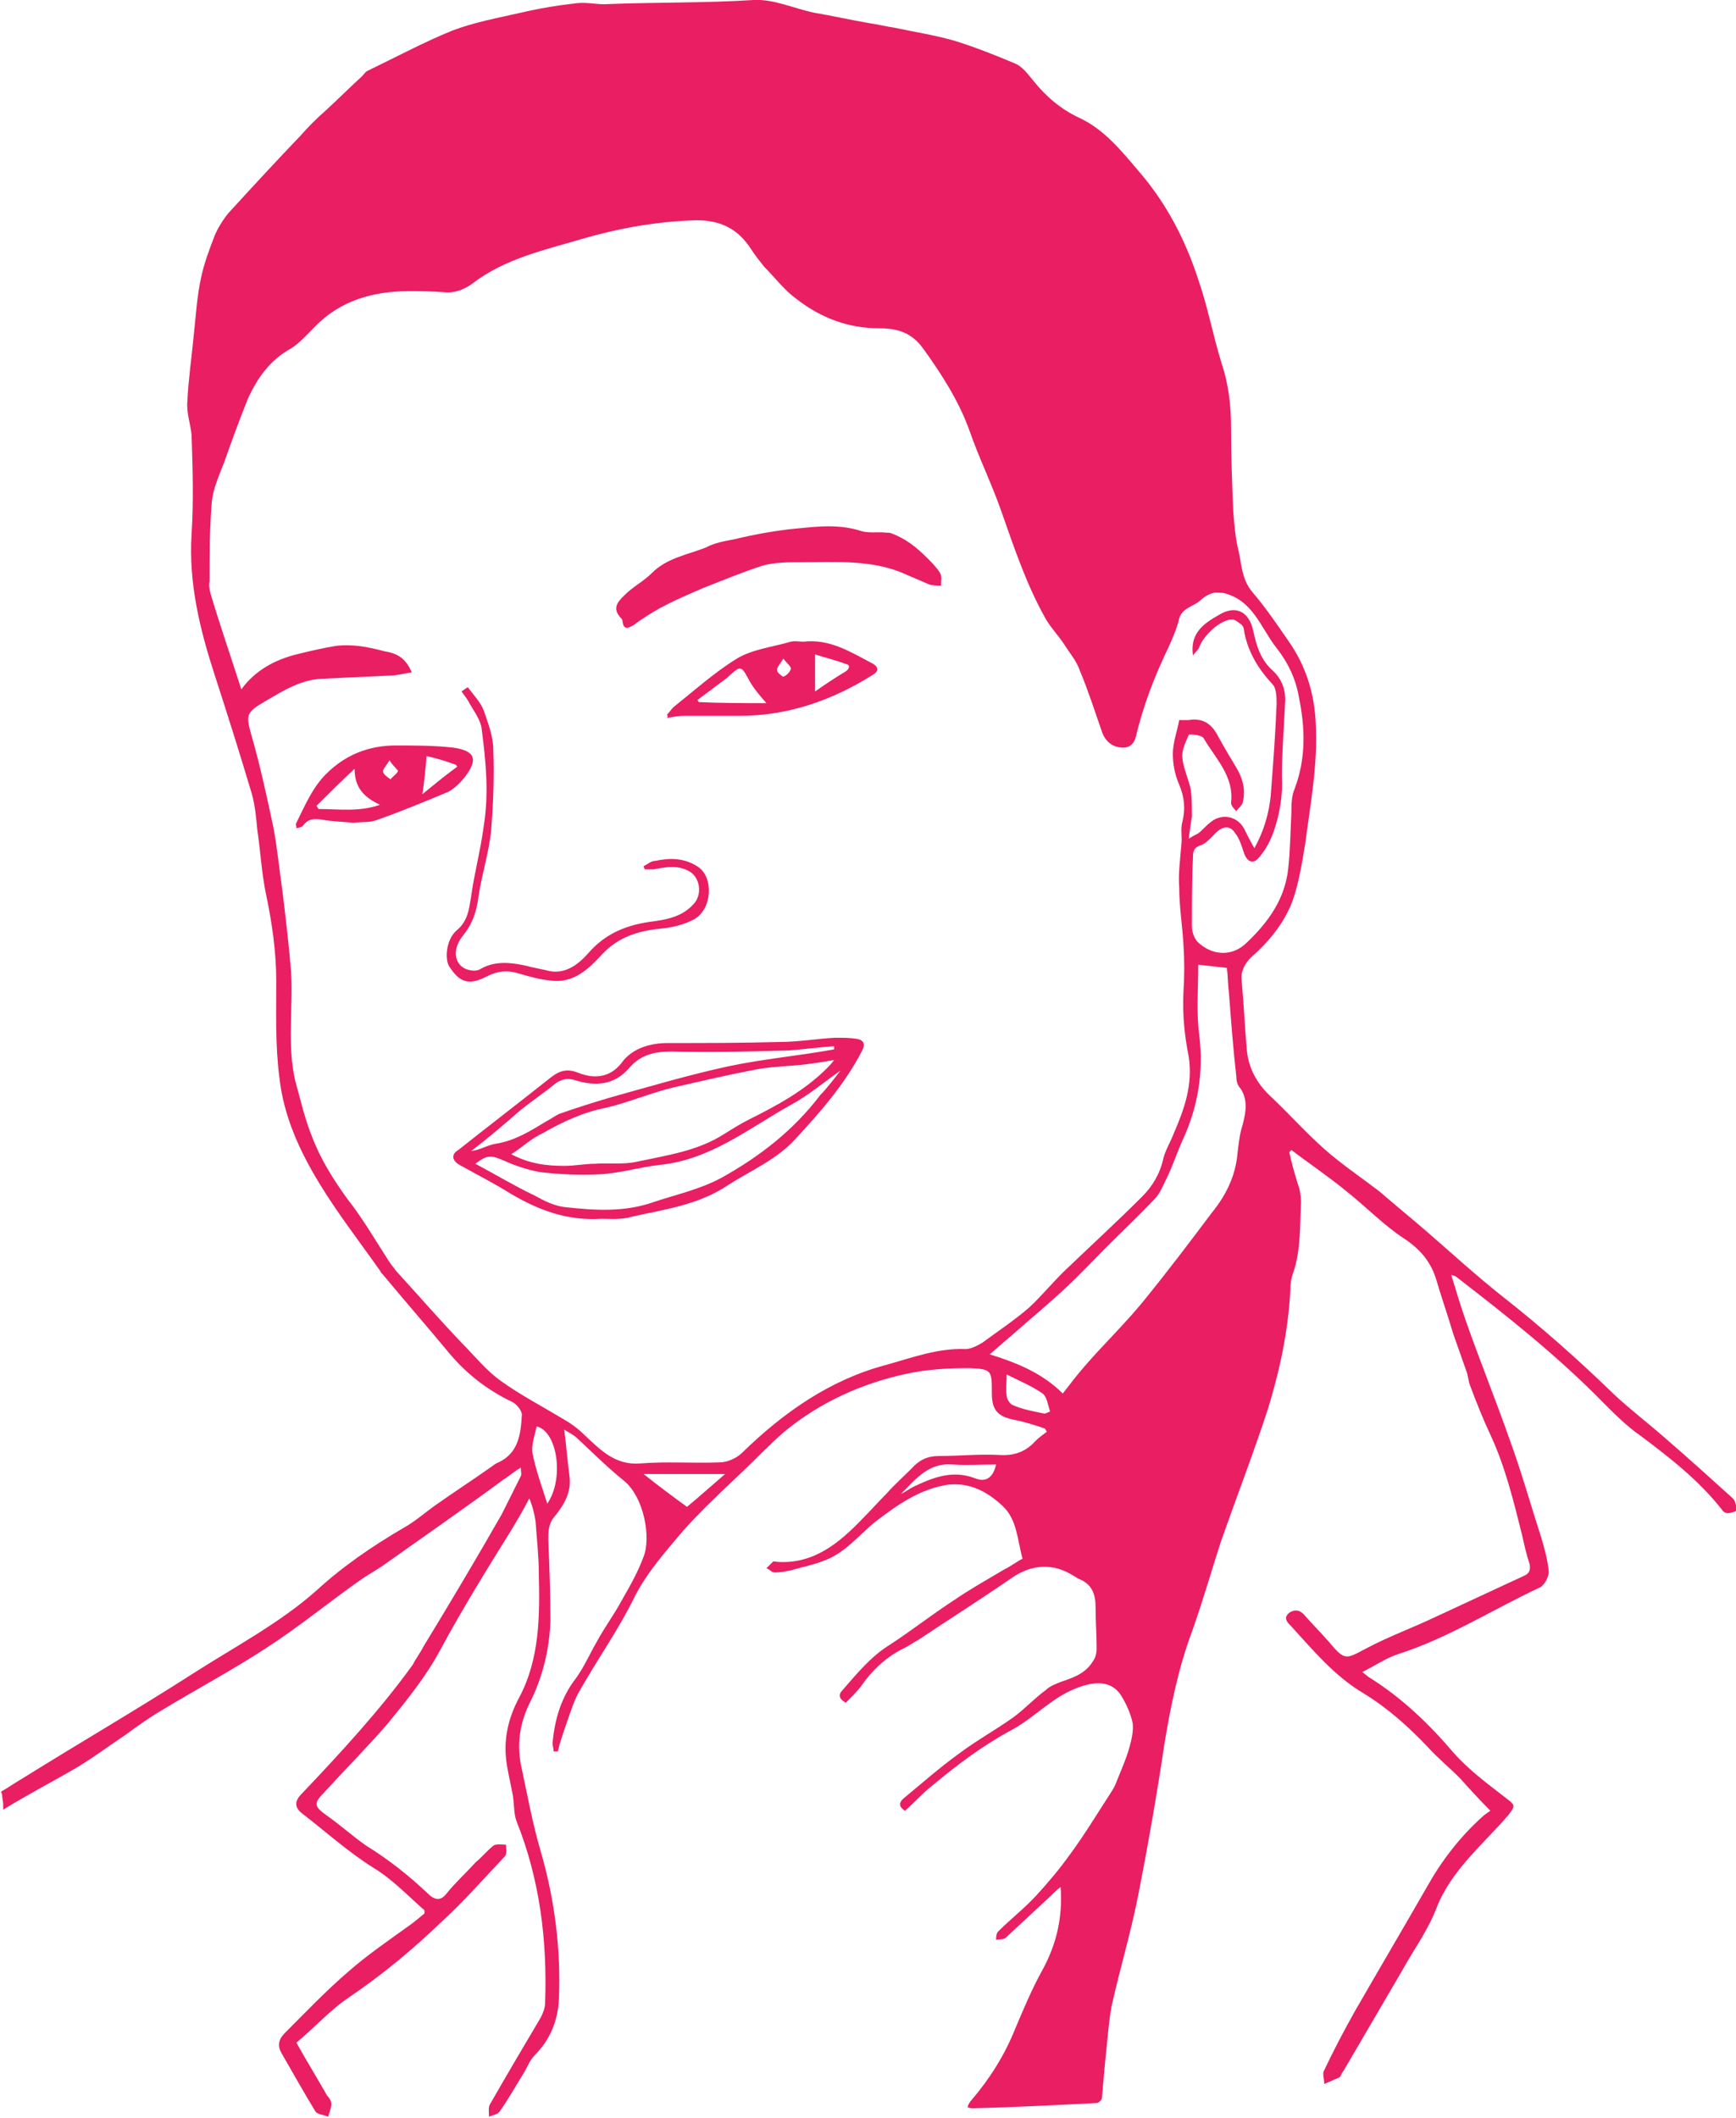 <?xml version="1.0" encoding="utf-8"?>
<!-- Generator: Adobe Illustrator 19.2.1, SVG Export Plug-In . SVG Version: 6.00 Build 0)  -->
<svg version="1.1" id="Layer_1" xmlns="http://www.w3.org/2000/svg" xmlns:xlink="http://www.w3.org/1999/xlink" x="0px" y="0px"
	 viewBox="0 0 164 200" style="enable-background:new 0 0 164 200;" xml:space="preserve">
<style type="text/css">
	.st0{fill:#E91E63;}
</style>
<g id="pharm-darrell-pink">
	<path class="st0" d="M163.7,141.5c-2.1-1.9-4.2-3.8-6.4-5.7c-1.6-1.4-3.3-2.7-4.8-4.1c-3.4-3.3-6.9-6.4-10.6-9.3
		c-2.4-1.9-4.7-4-7-6c-1.5-1.3-3.1-2.6-4.6-3.9c-1.7-1.3-3.5-2.5-5.2-4c-1.7-1.5-3.3-3.3-5-4.9c-1.3-1.2-2.1-2.6-2.3-4.3
		c-0.2-2.2-0.3-4.5-0.5-6.7c-0.1-0.9,0.3-1.6,0.9-2.2c1.7-1.5,3.1-3.2,3.9-5.3c0.6-1.7,0.9-3.6,1.2-5.4c0.5-3.8,1.2-7.5,1-11.3
		c-0.1-2.8-0.9-5.5-2.6-7.9c-1.1-1.6-2.2-3.2-3.4-4.6c-1-1.2-1-2.6-1.3-3.9c-0.3-1.2-0.4-2.5-0.5-3.8c-0.1-2.5-0.2-5.1-0.2-7.6
		c0-2.2-0.2-4.2-0.9-6.3c-0.8-2.6-1.3-5.3-2.2-7.9c-1.2-3.7-3-7.2-5.6-10.2c-1.7-2-3.3-4-5.7-5.1c-1.7-0.8-3.1-2-4.3-3.5
		c-0.5-0.6-1-1.3-1.7-1.6C94,5.2,92,4.4,90,3.8c-1.8-0.5-3.7-0.8-5.6-1.2c-0.7-0.1-1.5-0.3-2.2-0.4c-1.8-0.3-3.5-0.7-5.3-1
		c-1.9-0.4-3.8-1.3-5.7-1.2c-4.7,0.3-9.4,0.2-14.1,0.4c-0.9,0-1.7-0.2-2.6-0.1c-1.8,0.2-3.6,0.5-5.3,0.9c-2.2,0.5-4.4,0.9-6.5,1.7
		c-2.7,1.1-5.3,2.5-8,3.8c-0.2,0.1-0.3,0.3-0.5,0.5c-1.2,1.1-2.3,2.2-3.5,3.3c-0.8,0.7-1.6,1.5-2.3,2.3c-2.3,2.4-4.6,4.9-6.8,7.3
		c-0.5,0.6-1,1.4-1.3,2.1c-0.5,1.3-1,2.6-1.3,4c-0.4,1.8-0.5,3.7-0.7,5.5c-0.2,2.1-0.5,4.1-0.6,6.2c-0.1,1.1,0.3,2.1,0.4,3.2
		c0.1,3.1,0.2,6.2,0,9.3c-0.3,4.7,0.8,9.1,2.2,13.4c1.2,3.7,2.4,7.5,3.5,11.2c0.3,1.1,0.4,2.2,0.5,3.3c0.3,2,0.4,4,0.8,6
		c0.6,2.8,1,5.6,1,8.4c0,3-0.1,6.1,0.3,9.1c0.4,3.6,1.9,6.9,3.8,10c1.7,2.8,3.8,5.5,5.7,8.2c0.1,0.2,0.2,0.3,0.3,0.4
		c2,2.4,4,4.7,6,7.1c1.7,2.1,3.7,3.7,6.2,4.9c0.4,0.2,0.9,0.8,0.9,1.2c-0.1,1.8-0.3,3.6-2.2,4.5c-0.3,0.1-0.5,0.3-0.8,0.5
		c-1.7,1.2-3.4,2.3-5.1,3.5c-1,0.7-2,1.6-3.1,2.2c-2.9,1.7-5.7,3.6-8.2,5.9c-3.5,3.1-7.7,5.3-11.6,7.8c-5.3,3.4-10.8,6.6-16.1,9.9
		c-0.7,0.4-1.4,0.9-2.1,1.3c0,0.1,0.1,0.2,0.1,0.3c0,0.3,0.1,0.6,0.1,0.9c0,0,0,0,0,0c0,0,0,0,0,0c0,0.2,0,0.3,0,0.5
		c2.1-1.3,4.2-2.4,6.3-3.6c1.8-1,3.5-2.3,5.3-3.5c1.1-0.8,2.2-1.6,3.4-2.3c3.3-2,6.7-3.8,9.9-5.9c3.1-2,6-4.4,9-6.5
		c0.6-0.4,1.3-0.8,1.9-1.2c3.8-2.7,7.7-5.4,11.5-8.2c0.5-0.3,0.9-0.7,1.6-1.1c0,0.4,0.1,0.6,0,0.8c-0.6,1.2-1.2,2.4-1.8,3.6
		c-2.4,4.2-4.9,8.4-7.4,12.5c-0.3,0.6-0.7,1.1-1,1.7c-3.1,4.3-6.8,8.3-10.5,12.2c-0.7,0.7-0.7,1.3,0.1,1.9c2.2,1.7,4.3,3.6,6.7,5.1
		c1.8,1.1,3.2,2.6,4.8,4c0,0,0,0.1,0,0.3c-0.6,0.5-1.2,1-1.8,1.4c-1.8,1.3-3.7,2.6-5.4,4.1c-2.1,1.8-4,3.8-6,5.8
		c-0.6,0.6-0.7,1.2-0.3,1.9c1.1,1.9,2.1,3.7,3.2,5.5c0.2,0.3,0.8,0.3,1.2,0.5c0.1-0.4,0.3-0.8,0.3-1.2c0-0.3-0.2-0.6-0.4-0.8
		c-0.9-1.6-1.9-3.2-2.9-5c1.7-1.4,3.2-3.1,5-4.3c3.1-2.1,6-4.5,8.7-7.1c2.1-1.9,4-4.1,6-6.2c0.2-0.2,0.1-0.8,0.1-1.1
		c-0.4,0-0.9-0.1-1.2,0.1c-0.6,0.5-1.1,1.1-1.7,1.6c-0.9,1-1.9,1.9-2.7,2.9c-0.6,0.8-1.2,0.6-1.8,0c-1.8-1.7-3.7-3.2-5.8-4.5
		c-1.3-0.9-2.5-2-3.8-2.9c-1.1-0.8-1.2-1.1-0.2-2.1c2-2.2,4.1-4.3,6-6.5c1.8-2.2,3.6-4.4,5-7c2.1-3.9,4.4-7.6,6.7-11.3
		c0.6-1,1.2-2,1.7-3c0.3,0.7,0.5,1.5,0.6,2.2c0.1,1.6,0.3,3.2,0.3,4.8c0.1,4.1,0.1,8.2-1.9,11.9c-0.9,1.7-1.4,3.6-1.2,5.6
		c0.1,1.1,0.4,2.2,0.6,3.3c0.2,0.9,0.1,1.9,0.4,2.7c2.2,5.5,2.9,11.2,2.7,17.1c0,0.5-0.2,1-0.4,1.4c-1.6,2.7-3.2,5.4-4.8,8.2
		c-0.2,0.3-0.1,0.8-0.1,1.2c0.4-0.2,0.8-0.2,1-0.5c0.8-1.1,1.5-2.4,2.2-3.5c0.4-0.6,0.6-1.3,1.1-1.8c1.5-1.5,2.2-3.3,2.3-5.3
		c0.2-4.7-0.4-9.4-1.7-13.9c-0.8-2.7-1.3-5.5-1.9-8.3c-0.4-2.2,0-4.1,0.9-5.9c1.2-2.4,1.8-5,1.9-7.6c0-2.6-0.1-5.2-0.2-7.7
		c0-0.8,0-1.5,0.6-2.2c0.9-1.1,1.6-2.3,1.4-3.8c-0.2-1.5-0.3-2.9-0.5-4.4c0.3,0.2,0.7,0.4,1.1,0.7c1.5,1.4,2.9,2.8,4.5,4.1
		c2,1.6,2.6,5.5,1.9,7.2c-0.5,1.4-1.3,2.8-2.1,4.2c-0.7,1.3-1.6,2.5-2.3,3.8c-0.7,1.2-1.2,2.4-2,3.5c-1.4,1.8-2,3.9-2.2,6.1
		c0,0.3,0.1,0.5,0.1,0.8c0.1,0,0.3,0,0.4,0c0.2-0.9,0.5-1.7,0.8-2.6c0.4-1.1,0.7-2.2,1.3-3.2c1.7-3,3.7-5.8,5.2-8.9
		c1.2-2.3,2.9-4.2,4.5-6.1c1.6-1.8,3.4-3.5,5.2-5.2c1.5-1.4,2.9-2.9,4.4-4.2c3.4-2.8,7.4-4.6,11.7-5.5c1.9-0.4,3.9-0.5,5.8-0.5
		c2.1,0.1,2.1,0.2,2.1,2.4c0,1.6,0.6,2.2,2.2,2.5c1,0.2,1.9,0.5,2.8,0.8c0.1,0.1,0.1,0.2,0.2,0.3c-0.4,0.3-0.8,0.6-1.1,0.9
		c-0.9,1-2,1.4-3.4,1.3c-1.9-0.1-3.8,0.1-5.7,0.1c-1.1,0-1.9,0.4-2.6,1.2c-0.8,0.8-1.6,1.5-2.3,2.3c-0.8,0.8-1.5,1.6-2.3,2.4
		c-2.2,2.3-4.6,4.3-8,4.1c-0.2,0-0.4-0.1-0.5,0c-0.2,0.2-0.4,0.4-0.6,0.6c0.3,0.1,0.5,0.4,0.8,0.4c0.5,0,1-0.1,1.5-0.2
		c1-0.3,2.1-0.5,3.1-0.9c2-0.7,3.3-2.4,4.9-3.7c2.1-1.6,4.2-3.1,6.9-3.5c2.1-0.2,3.7,0.7,5.1,2c1.4,1.3,1.4,3.2,1.9,5
		c-0.6,0.3-1.1,0.7-1.7,1c-1.7,1-3.3,1.9-4.9,3c-2,1.3-3.9,2.8-5.9,4.1c-1.8,1.1-3.1,2.7-4.5,4.3c-0.4,0.4-0.4,0.8,0.3,1.2
		c0.5-0.5,1-1,1.4-1.5c1.1-1.6,2.5-2.9,4.2-3.7c0.4-0.2,0.8-0.5,1.2-0.7c3-2,6-3.9,8.9-5.9c1.9-1.3,3.9-1.4,5.8-0.2
		c0.2,0.1,0.3,0.2,0.5,0.3c1.3,0.5,1.6,1.5,1.6,2.7c0,1.3,0.1,2.6,0.1,3.9c0,0.4-0.1,0.8-0.3,1.1c-0.7,1.2-1.8,1.6-3,2
		c-0.5,0.2-1.1,0.4-1.5,0.8c-1.1,0.8-2,1.8-3.1,2.6c-1.7,1.2-3.5,2.2-5.1,3.4c-1.8,1.3-3.5,2.8-5.2,4.2c-0.6,0.5-0.4,0.9,0.1,1.2
		c0.9-0.8,1.7-1.7,2.6-2.4c2.4-2,4.8-3.8,7.6-5.3c2-1.1,3.6-2.9,5.8-3.8c1.9-0.8,3.5-0.8,4.4,0.6c0.5,0.8,0.9,1.7,1.1,2.6
		c0.1,0.7-0.1,1.6-0.3,2.3c-0.3,1.1-0.8,2.2-1.2,3.2c-0.1,0.3-0.3,0.7-0.5,1c-1.3,2-2.5,4-3.9,5.9c-1,1.4-2.1,2.7-3.2,3.9
		c-1.1,1.2-2.4,2.2-3.6,3.4c-0.2,0.2-0.2,0.6-0.2,0.8c0.3-0.1,0.7,0,0.9-0.2c1.4-1.3,2.8-2.6,4.2-3.9c0.3-0.3,0.6-0.6,1-0.9
		c0.2,2.9-0.4,5.4-1.7,7.8c-1,1.8-1.8,3.7-2.6,5.6c-1,2.5-2.4,4.7-4.1,6.7c-0.2,0.2-0.3,0.4-0.4,0.7c0.3,0.1,0.4,0.1,0.5,0.1
		c3.9-0.1,7.8-0.3,11.7-0.5c0.2,0,0.5-0.3,0.5-0.5c0.1-1.1,0.2-2.3,0.3-3.4c0.2-1.7,0.3-3.5,0.6-5.2c0.8-3.6,1.9-7.2,2.6-10.9
		c0.9-4.6,1.7-9.2,2.4-13.9c0.6-3.6,1.3-7.1,2.6-10.6c1-2.8,1.8-5.6,2.7-8.4c1.5-4.3,3.1-8.4,4.5-12.7c1.1-3.6,1.9-7.3,2.1-11.2
		c0-0.6,0.1-1.2,0.3-1.7c0.7-2.1,0.6-4.4,0.7-6.6c0-0.6-0.1-1.2-0.3-1.7c-0.3-1-0.6-2-0.8-3c0.1-0.1,0.1-0.1,0.2-0.2
		c1.7,1.3,3.5,2.5,5.2,3.9c1.9,1.5,3.5,3.2,5.5,4.5c1.5,1,2.5,2.2,3,3.9c0.5,1.7,1.1,3.4,1.6,5.1c0.4,1.1,0.8,2.3,1.2,3.4
		c0.2,0.5,0.2,1,0.4,1.5c0.6,1.6,1.2,3.1,1.9,4.6c1.4,3,2.2,6.3,3,9.5c0.2,0.9,0.4,1.8,0.7,2.7c0.1,0.5,0,0.9-0.5,1.1
		c-2.8,1.3-5.6,2.6-8.4,3.9c-2.1,1-4.3,1.8-6.4,2.9c-2.1,1.1-2.1,1.3-3.7-0.6c-0.7-0.8-1.5-1.6-2.2-2.4c-0.4-0.5-0.9-0.7-1.5-0.3
		c-0.6,0.5-0.2,0.9,0.2,1.3c2.1,2.3,4.1,4.7,6.8,6.3c2.3,1.4,4.3,3.2,6.1,5.1c0.9,1,2,1.9,3,2.9c0.9,1,1.8,2,2.9,3.1
		c-0.3,0.2-0.6,0.4-0.8,0.6c-2.1,1.9-3.8,4.1-5.2,6.6c-2.3,4-4.6,7.9-6.9,11.9c-1,1.8-1.9,3.5-2.8,5.4c-0.2,0.3,0,0.8,0,1.3
		c0.5-0.2,0.9-0.4,1.4-0.6c0.2-0.1,0.2-0.4,0.4-0.6c1.8-3.1,3.7-6.3,5.5-9.4c1.1-2,2.5-3.9,3.3-6c1.4-3.6,4.4-6,6.8-8.8
		c0.6-0.8,0.7-0.9-0.1-1.5c-1.8-1.4-3.6-2.7-5.1-4.4c-2.3-2.7-4.8-5.1-7.8-7c-0.2-0.1-0.4-0.3-0.8-0.6c1.2-0.6,2.2-1.3,3.4-1.7
		c4.7-1.5,8.9-4.2,13.4-6.3c0.4-0.2,0.9-1.1,0.8-1.6c-0.1-1-0.4-2.1-0.7-3.1c-1-3.1-1.9-6.3-3-9.3c-1.3-3.7-2.8-7.4-4.1-11.1
		c-0.5-1.4-0.9-2.8-1.4-4.4c0.3,0.1,0.4,0.1,0.5,0.2c4.8,3.7,9.6,7.5,13.9,11.9c1.1,1.1,2.2,2.2,3.5,3.1c2.8,2.1,5.5,4.2,7.7,7
		c0.1,0.2,0.4,0.3,0.5,0.3c0.3,0,0.9-0.2,0.9-0.3C164,142.3,164,141.8,163.7,141.5z M92.1,139.6c-2.1-0.8-3.9-0.1-5.8,0.8
		c-0.4,0.2-0.8,0.5-1.2,0.7c1.4-1.4,2.6-3,4.9-2.8c1.3,0.1,2.7,0,4.1,0C93.8,139.6,93.1,140,92.1,139.6z M51.7,142
		c-0.5-1.6-1.1-3.2-1.4-4.8c-0.1-0.8,0.2-1.6,0.4-2.5C52.7,135.2,53.3,139.7,51.7,142z M64.9,142.3c-1.1-0.8-2.6-1.9-4.1-3.1h7.7
		C67.1,140.4,66,141.4,64.9,142.3z M91.2,127.4c-2.6-0.1-5,0.8-7.5,1.5c-5.3,1.4-9.7,4.5-13.6,8.3c-0.5,0.5-1.4,0.9-2.1,0.9
		c-2.5,0.1-5-0.1-7.5,0.1c-2.4,0.2-3.8-1.3-5.3-2.7c-0.6-0.6-1.3-1.1-2-1.5c-2-1.2-4.1-2.3-5.9-3.6c-1.4-1-2.5-2.4-3.7-3.6
		c-2.1-2.2-4.1-4.5-6.2-6.8c-0.2-0.3-0.4-0.5-0.6-0.8c-1.3-2-2.5-4.1-4-6c-1.3-1.8-2.5-3.7-3.3-5.8c-0.7-1.7-1.1-3.5-1.6-5.3
		c-0.8-3.4-0.2-6.9-0.4-10.3c-0.2-2.5-0.5-5-0.8-7.5c-0.3-2.1-0.5-4.2-0.9-6.3c-0.6-2.8-1.2-5.6-2-8.4c-0.6-2.1-0.6-2.3,1.3-3.4
		c1.7-1,3.3-2,5.3-2.1c2.1-0.1,4.3-0.2,6.4-0.3c0.7,0,1.3-0.2,2.1-0.3c-0.6-1.4-1.4-1.8-2.6-2c-1.5-0.4-3-0.7-4.6-0.5
		c-1.2,0.2-2.5,0.5-3.7,0.8c-2,0.5-3.9,1.5-5.2,3.3c-1-3.1-2-6-2.9-9c-0.1-0.4-0.2-0.8-0.1-1.2c0-2.5,0-4.9,0.2-7.4
		c0.1-1.3,0.7-2.6,1.2-3.9c0.7-2,1.4-3.9,2.2-5.9c0.9-2,2.1-3.7,4.1-4.8c0.8-0.5,1.5-1.3,2.2-2c2.4-2.5,5.5-3.4,8.9-3.4
		c1.1,0,2.2,0,3.4,0.1c1,0.1,1.9-0.3,2.6-0.8c3.1-2.4,6.9-3.2,10.6-4.3c3.5-1,7-1.6,10.6-1.7c2.4,0,4,0.9,5.2,2.8
		c0.4,0.6,0.8,1.1,1.2,1.6c1,1,1.9,2.2,3,3c2.3,1.8,4.9,2.8,7.8,2.8c1.8,0,3.1,0.4,4.2,1.9c1.8,2.5,3.4,5,4.4,7.8
		c0.9,2.6,2.1,5,3,7.6c1.2,3.4,2.3,6.7,4,9.8c0.5,1,1.3,1.8,1.9,2.7c0.5,0.8,1.2,1.6,1.5,2.5c0.8,1.9,1.4,3.8,2.1,5.8
		c0.3,0.9,1,1.5,2,1.5c0.6,0,1-0.3,1.2-1c0.7-3,1.8-5.8,3.1-8.5c0.4-0.9,0.8-1.8,1-2.7c0.3-1,1.3-1.1,2-1.7c0.3-0.3,0.8-0.6,1.2-0.7
		c0.3-0.1,0.7,0,1,0c2.8,0.7,3.5,3.3,5,5.2c1.1,1.4,1.8,2.9,2.1,4.6c0.6,2.9,0.7,5.8-0.4,8.7c-0.3,0.7-0.3,1.5-0.3,2.2
		c-0.1,1.8-0.1,3.5-0.3,5.3c-0.3,2.9-1.9,5.1-3.9,7c-1.3,1.3-3.1,1.3-4.5,0.1c-0.4-0.3-0.7-1-0.7-1.6c0-2.2,0-4.4,0.1-6.6
		c0-0.5,0.1-0.9,0.8-1.1c0.5-0.2,0.9-0.7,1.3-1.1c0.7-0.7,1.4-0.8,1.9,0c0.4,0.5,0.6,1.2,0.8,1.8c0.3,0.9,0.9,1.2,1.5,0.4
		c0.6-0.7,1-1.5,1.3-2.3c0.6-1.7,0.9-3.5,0.8-5.3c0-2.3,0.2-4.6,0.3-6.9c0.1-1.2-0.3-2.3-1.2-3.1c-1.1-1-1.5-2.3-1.8-3.7
		c-0.4-1.9-1.7-2.5-3.3-1.5c-1.4,0.8-2.7,1.7-2.4,3.8c0.2-0.3,0.5-0.5,0.6-0.8c0.4-1.1,2-2.6,3.1-2.6c0.3,0,0.6,0.3,0.9,0.5
		c0.1,0.1,0.2,0.3,0.2,0.4c0.3,2,1.3,3.7,2.7,5.2c0.4,0.4,0.4,1.3,0.4,1.9c-0.1,2.6-0.3,5.3-0.5,7.9c-0.1,2-0.6,3.9-1.6,5.7
		c-0.4-0.7-0.7-1.3-1-1.9c-0.7-1.2-2.2-1.4-3.2-0.5c-0.4,0.3-0.7,0.7-1.1,1c-0.2,0.1-0.4,0.2-0.9,0.5c0.1-0.8,0.2-1.5,0.3-2.1
		c0-0.8,0-1.7-0.1-2.5c-0.2-1-0.7-2-0.8-3c-0.1-0.7,0.3-1.5,0.6-2.2c0.1-0.1,1.2,0,1.4,0.3c1.1,1.9,2.9,3.6,2.6,6.1
		c0,0.3,0.3,0.6,0.5,0.8c0.2-0.3,0.5-0.5,0.6-0.8c0.3-1.2,0-2.3-0.6-3.3c-0.6-1-1.2-2-1.8-3.1c-0.6-1.1-1.4-1.6-2.7-1.4
		c-0.3,0-0.6,0-0.9,0c-0.2,1.1-0.6,2.1-0.6,3.2c0,1,0.2,2,0.6,2.9c0.5,1.2,0.6,2.3,0.3,3.5c-0.2,0.7,0,1.5-0.1,2.2
		c-0.1,1.3-0.3,2.7-0.2,4c0,1.8,0.3,3.6,0.4,5.4c0.1,1.5,0.1,3,0,4.5c-0.1,2.1,0.1,4.1,0.5,6.1c0.4,2.6-0.4,4.9-1.4,7.2
		c-0.3,0.8-0.8,1.6-1,2.4c-0.3,1.4-1,2.6-2,3.6c-2.3,2.3-4.7,4.5-7,6.7c-1.3,1.2-2.4,2.6-3.7,3.8c-1.4,1.2-2.9,2.2-4.4,3.3
		C92.3,127.1,91.7,127.4,91.2,127.4z M98.7,133.5c-1-0.2-2.1-0.4-3-0.8c-0.3-0.1-0.6-0.6-0.6-0.9c-0.1-0.6,0-1.2,0-2
		c1.2,0.6,2.4,1.1,3.4,1.8c0.4,0.3,0.5,1.1,0.7,1.7L98.7,133.5z M117.4,106.2c-0.3,0.9-0.4,1.9-0.5,2.8c-0.2,2.1-1.1,3.9-2.4,5.5
		c-2.1,2.8-4.3,5.7-6.5,8.4c-1.8,2.2-3.8,4.1-5.6,6.2c-0.7,0.8-1.3,1.6-2,2.5c-1.9-1.9-4.3-2.9-6.9-3.7c0.8-0.7,1.5-1.3,2.2-1.9
		c1.7-1.5,3.4-2.9,5-4.4c1.3-1.2,2.6-2.6,3.9-3.9c1.5-1.5,3-2.9,4.5-4.5c0.5-0.5,0.8-1.3,1.1-1.9c0.6-1.2,1-2.5,1.6-3.8
		c1.4-3.1,1.9-6.3,1.5-9.7c-0.3-2.2-0.1-4.5-0.1-6.7c0.8,0.1,1.7,0.2,2.7,0.3c0.1,0.7,0.1,1.6,0.2,2.4c0.2,2.6,0.4,5.3,0.7,7.9
		c0,0.4,0.1,0.8,0.4,1.1C117.9,103.9,117.7,105,117.4,106.2z"/>
	<path class="st0" d="M56.8,115.1c-3.2,0.2-5.9-0.8-8.6-2.4c-1.6-1-3.2-1.8-4.8-2.7c-0.7-0.4-0.8-1-0.1-1.4c2.9-2.3,5.9-4.6,8.8-6.9
		c0.8-0.6,1.5-0.8,2.5-0.4c1.5,0.6,3,0.5,4.1-0.9c1-1.4,2.7-1.9,4.4-1.9c3.5,0,7,0,10.5-0.1c1.8,0,3.5-0.3,5.3-0.4
		c0.7,0,1.4,0,2,0.1c0.7,0.1,0.9,0.5,0.5,1.2c-1.6,3.1-3.9,5.7-6.2,8.2c-1.8,2-4.2,3-6.4,4.4c-2.8,1.9-6,2.3-9.1,3
		C58.7,115.2,57.7,115.1,56.8,115.1z M48.3,109c1.7,0.9,3.3,1.1,5,1.1c1,0,2-0.2,2.9-0.2c1.3-0.1,2.7,0.1,4-0.2
		c2.8-0.6,5.7-1,8.2-2.6c0.8-0.5,1.6-1,2.4-1.4c2.6-1.3,5.2-2.7,7.3-4.8c0.2-0.2,0.4-0.4,0.7-0.8c-1.1,0.2-1.8,0.3-2.6,0.4
		c-1.6,0.2-3.2,0.2-4.8,0.5c-2.6,0.5-5.2,1.1-7.8,1.7c-2.1,0.5-4.2,1.4-6.3,1.9c-2.1,0.4-4.1,1.3-6,2.4
		C50.2,107.5,49.4,108.3,48.3,109z M79.4,101.1c-1.7,1.2-3.1,2.4-4.8,3.3c-3.9,2.2-7.5,5.1-12.2,5.6c-1.9,0.2-3.8,0.8-5.8,0.9
		c-1.8,0.1-3.7,0-5.5-0.2c-1.2-0.2-2.4-0.6-3.5-1.1c-1.2-0.5-1.5-0.6-2.7,0.3c1.9,1,3.7,2.1,5.6,3c0.9,0.5,1.9,1,2.9,1.1
		c2.8,0.3,5.6,0.5,8.4-0.5c2.1-0.7,4.4-1.2,6.4-2.3c3.6-2,6.8-4.5,9.3-7.8C78.1,102.8,78.7,102,79.4,101.1z M78.8,99.1
		c0-0.1,0-0.2,0-0.3c-1.4,0.1-2.9,0.3-4.3,0.4c-3.7,0.1-7.3,0.2-11,0.1c-1.7,0-3,0.3-4.1,1.6c-1.4,1.6-3.2,1.7-5.1,1.1
		c-0.7-0.2-1.2-0.1-1.8,0.3c-1.1,0.9-2.3,1.7-3.4,2.6c-1.5,1.3-3,2.6-4.6,3.8c0.9-0.1,1.6-0.6,2.4-0.7c1.8-0.3,3.2-1.2,4.7-2.1
		c0.4-0.2,0.8-0.5,1.2-0.7c1.7-0.6,3.3-1.1,5-1.6c3.6-1,7.3-2.1,11-2.9C72.1,100,75.5,99.7,78.8,99.1z"/>
	<path class="st0" d="M69.5,50.9C69.5,50.9,69.4,50.7,69.5,50.9c1.6-0.4,3.3-0.7,4.9-0.9c2.2-0.2,4.5-0.6,6.8,0.1
		c0.8,0.3,1.7,0.1,2.5,0.2c0.2,0,0.4,0,0.6,0.1c1.3,0.5,2.3,1.3,3.3,2.3c0.4,0.4,0.9,0.9,1.2,1.4c0.2,0.3,0.1,0.8,0.1,1.2
		c-0.4,0-0.8,0-1.1-0.1c-0.7-0.3-1.4-0.6-2.1-0.9c-3.2-1.5-6.7-1.2-10.1-1.2c-1.2,0-2.4,0-3.5,0.3c-1.9,0.6-3.8,1.4-5.6,2.1
		c-1.4,0.6-2.8,1.2-4.1,1.9c-0.9,0.5-1.7,1-2.5,1.6c-0.5,0.3-1,0.6-1.1-0.4c0-0.1-0.1-0.2-0.2-0.3c-0.8-0.9-0.2-1.5,0.4-2.1
		c0.8-0.8,1.8-1.3,2.6-2.1c1.4-1.4,3.3-1.7,5.1-2.4C67.4,51.3,68.4,51.1,69.5,50.9z"/>
	<path class="st0" d="M63,67.5c0.2-0.2,0.4-0.5,0.6-0.7c2-1.6,3.9-3.3,6-4.6c1.5-0.9,3.4-1.1,5.1-1.6c0.4-0.1,0.8,0,1.2,0
		c2.5-0.3,4.5,1,6.6,2.1c0.5,0.3,0.5,0.7,0,1c-3.8,2.4-8,3.9-12.6,3.9c-1.8,0-3.5,0-5.3,0c-0.5,0-1,0.1-1.6,0.2
		C63.1,67.7,63.1,67.6,63,67.5z M72.4,66.4c-0.7-0.8-1.2-1.4-1.6-2.1c-0.8-1.5-0.8-1.5-2.1-0.3c-0.4,0.3-0.8,0.6-1.2,0.9
		c-0.5,0.4-1.1,0.8-1.6,1.2c0,0.1,0.1,0.1,0.1,0.2C68.1,66.4,70.1,66.4,72.4,66.4z M77,61.8c0,1.1,0,2.2,0,3.5
		c1-0.7,1.9-1.3,2.9-1.9c0.3-0.2,0.5-0.6,0-0.7C78.8,62.3,77.9,62.1,77,61.8z M74,62.2c-0.3,0.5-0.6,0.8-0.6,1.1
		c0,0.2,0.5,0.6,0.6,0.6c0.3-0.1,0.6-0.4,0.7-0.7C74.8,63,74.4,62.7,74,62.2z"/>
	<path class="st0" d="M33.4,77.7c-0.9-0.1-1.9-0.1-3-0.3c-0.7-0.1-1.3-0.1-1.8,0.6c-0.1,0.1-0.4,0.2-0.6,0.2
		C28,78,27.9,77.8,28,77.7c0.8-1.6,1.5-3.3,2.8-4.6c1.8-1.8,4-2.7,6.6-2.7c1.8,0,3.6,0,5.4,0.2c2.1,0.3,2.4,1.1,1.1,2.8
		c-0.4,0.5-1,1.1-1.6,1.4c-2.2,0.9-4.3,1.8-6.6,2.6C35,77.7,34.3,77.6,33.4,77.7z M29.9,76.1c0.1,0.1,0.1,0.2,0.2,0.3
		c1.9,0,3.8,0.3,5.8-0.4c-1.5-0.7-2.4-1.6-2.4-3.4C32.1,73.9,31,75,29.9,76.1z M40.3,71.4c-0.1,1.2-0.2,2.3-0.4,3.6
		c1.1-0.9,2.2-1.8,3.3-2.6c-0.1-0.1-0.1-0.2-0.2-0.2C42.2,71.9,41.2,71.6,40.3,71.4z M36.8,71.8c-0.3,0.5-0.7,0.9-0.6,1.1
		c0,0.2,0.4,0.5,0.7,0.7c0.2-0.3,0.6-0.5,0.7-0.8C37.5,72.6,37.1,72.3,36.8,71.8z"/>
	<path class="st0" d="M44.2,64.9c0.5,0.7,1.2,1.4,1.5,2.2c0.4,1.2,0.9,2.4,0.9,3.7c0.1,2.5,0,5.1-0.2,7.6c-0.2,2.1-0.9,4.2-1.2,6.3
		c-0.2,1.5-0.6,2.6-1.5,3.7c-1.1,1.4-0.7,2.9,0.6,3.2c0.4,0.1,0.8,0.1,1.1-0.1c1.4-0.8,2.9-0.6,4.3-0.3c0.7,0.2,1.4,0.3,2.2,0.5
		c1.5,0.3,2.7-0.6,3.6-1.6c1.7-2,3.8-2.8,6.3-3.1c1.4-0.2,2.7-0.5,3.7-1.6c0.8-0.8,0.7-2.3-0.2-3c-1.2-0.8-2.4-0.5-3.6-0.3
		c-0.3,0-0.5,0-0.8,0c0-0.1-0.1-0.2-0.1-0.3c0.4-0.2,0.7-0.5,1.1-0.5c1.4-0.3,2.8-0.3,4.1,0.6c1.4,1,1.3,3.9-0.4,4.9
		c-0.9,0.5-2.1,0.8-3.2,0.9c-2.1,0.2-4,0.8-5.5,2.4c-1.3,1.4-2.7,2.8-4.9,2.5c-1-0.1-2.1-0.4-3.1-0.7c-1-0.3-1.9-0.2-2.9,0.3
		c-1.7,0.9-2.6,0.6-3.6-1c-0.4-0.8-0.2-2.5,0.7-3.3c1.1-0.9,1.2-2,1.4-3.2c0.3-2.2,0.9-4.4,1.2-6.7c0.5-3.1,0.2-6.1-0.2-9.2
		c-0.1-0.8-0.7-1.6-1.1-2.3c-0.2-0.4-0.5-0.8-0.8-1.2C43.9,65.1,44,65,44.2,64.9z"/>
</g>
</svg>
